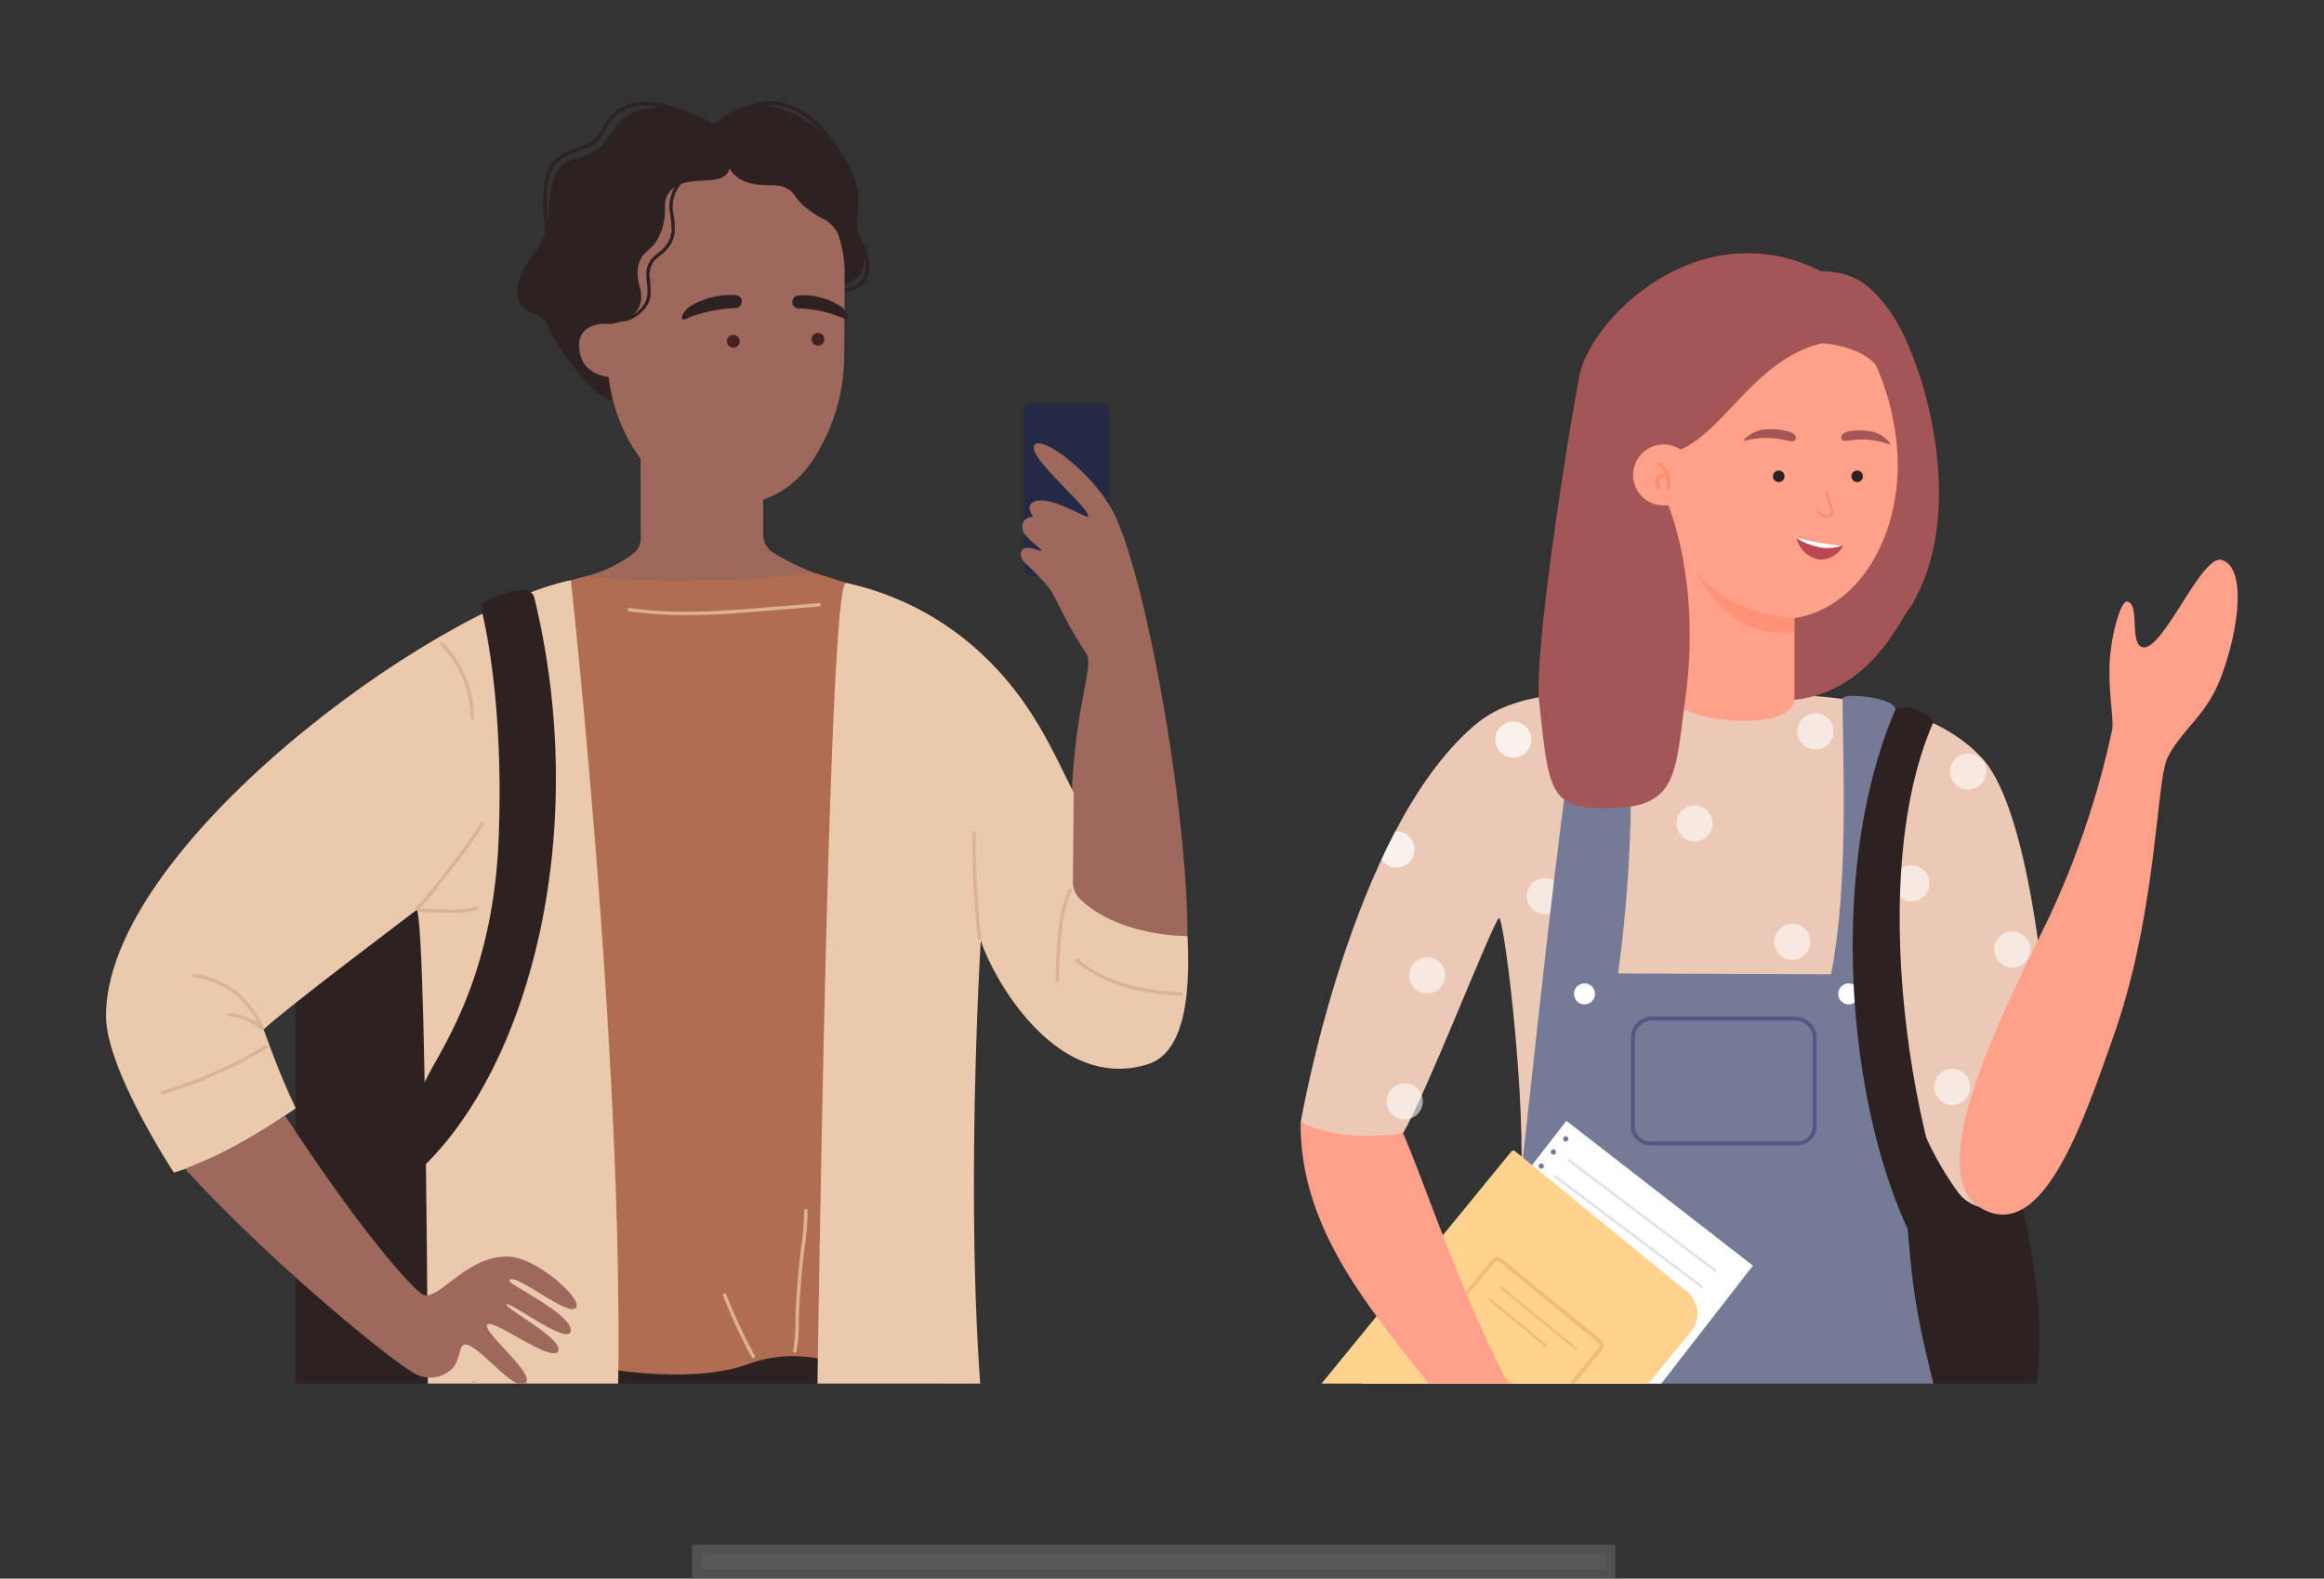 <svg xmlns="http://www.w3.org/2000/svg" xmlns:xlink="http://www.w3.org/1999/xlink" width="267" height="181.409" viewBox="0 0 267 181.409">
  <rect x="0" y="0" width="267" height="181.409" fill="#333333" stroke="none"/>
  <defs>
    <clipPath id="clip-path">
      <rect id="Rectángulo_21068" data-name="Rectángulo 21068" width="267" height="159" transform="translate(333.826 2061.438)" fill="#fff" stroke="#707070" stroke-width="1"/>
    </clipPath>
    <clipPath id="clip-path-2">
      <path id="Trazado_165036" data-name="Trazado 165036" d="M-365.325,684.419c5.568,3,11.769,1.217,11.769,1.217,2.806-4.862,9.837-23.086,10.99-24.725.525-.749,2.93,18.615,2.6,29.209l43.383,3.326c-1.3-9.036.357-29.428.357-29.428-1.334,10.99.435,20.057,6.437,28.417,2.53,3.524,10.848,2.384,10.844-4.772,0-16.081-2.608-38.951-7.952-44.975-6.192-6.975-17.987-7.066-22.014-7.552-3.094-.378-9.325-.409-13.873-.443-13.9-.1-18.92.925-22.677,4.165C-359.628,651.079-365.325,684.419-365.325,684.419Z" transform="translate(365.325 -634.686)" fill="none"/>
    </clipPath>
    <clipPath id="clip-path-3">
      <path id="Trazado_165040" data-name="Trazado 165040" d="M-349.206,709.656c1.063-2.483,3.223-7.879,3.223-7.879,1.351-3.787,3.55-10.375,6.076-17.866l10.659,5.047c-2.156,4.75-5.568,13.15-5.947,15.289-1.093,6.1,8.537,12.1,10.577,16.558.843,1.85.542,4.475-2.857,5.061-2.453.421-13.753-5.883-19.544-9.643A5.4,5.4,0,0,1-349.206,709.656Z" transform="translate(349.602 -683.911)" fill="none"/>
    </clipPath>
    <clipPath id="clip-path-4">
      <path id="Trazado_165043" data-name="Trazado 165043" d="M-364.673,713.251c-.108-2.694-.473-8.5-.473-8.5-.4-4-1.248-10.9-2.181-18.744l11.8-.017c.086,5.219.615,14.269,1.188,16.364,1.631,5.977,12.9,7.263,16.657,10.413,1.558,1.308,2.414,3.808-.409,5.8-2.031,1.433-14.944.59-21.786-.318A5.4,5.4,0,0,1-364.673,713.251Z" transform="translate(367.328 -685.991)" fill="none"/>
    </clipPath>
    <clipPath id="clip-path-5">
      <path id="Trazado_165070" data-name="Trazado 165070" d="M-357.248,633.113a2.928,2.928,0,0,0,2.72-1.347c.064-.09.069-.207-.03-.22,0,0-1.532-.2-2.517-.362-1.024-.168-2.517-.559-2.517-.559-.09-.013-.159.086-.1.262A3.312,3.312,0,0,0-357.248,633.113Z" transform="translate(359.715 -630.625)" fill="none"/>
    </clipPath>
    <clipPath id="clip-path-6">
      <path id="Trazado_165081" data-name="Trazado 165081" d="M-334.683,691.493c-2.156.215-3.5,13.485-1.648,14.992,1.88,1.532,6.222,1.975,10.022,3.236a38.267,38.267,0,0,0,10.956,1.923c4.38.039,7.6-1.231,7.6-4.531,0-4.561-12.6-7.518-15.732-13.783-.577-1.153-1.14-4.807-2.913-4.238-2.9.93-2.78,3.765-4.286,3.933A4.009,4.009,0,0,1-334.683,691.493Z" transform="translate(337.205 -689.032)" fill="none"/>
    </clipPath>
    <clipPath id="clip-path-7">
      <path id="Trazado_165135" data-name="Trazado 165135" d="M-326.761,707.164c1.317,4.923,17.079,5.056,18.68.349a7.9,7.9,0,0,0-.68-5.99c-1.136-2.453-1.115-4.854-1.523-7.126a6.825,6.825,0,0,0-6.592-5.142,7,7,0,0,0-6.265,5.594,17.154,17.154,0,0,1-2.035,6.016C-326.219,703.025-327.471,704.518-326.761,707.164Z" transform="translate(326.969 -689.255)" fill="none"/>
    </clipPath>
  </defs>
  <g id="Grupo_79041" data-name="Grupo 79041" transform="translate(-247 -2034)">
    <rect id="Rectángulo_21022" data-name="Rectángulo 21022" width="104.07" height="1.899" transform="translate(327.5 2212.51)" fill="#4d4d4d" stroke="#707070" stroke-linecap="round" stroke-width="2" opacity="0.5"/>
    <g id="Enmascarar_grupo_52" data-name="Enmascarar grupo 52" transform="translate(-86.826 -27.438)" clip-path="url(#clip-path)">
      <g id="Grupo_72042" data-name="Grupo 72042" transform="translate(346.005 2073.077)">
        <g id="Grupo_71994" data-name="Grupo 71994" transform="translate(130.593 17.456)">
          <path id="Trazado_165033" data-name="Trazado 165033" d="M-358.322,719.814h-6.652V638.052h0c20.715,49.773,19.123,61.628,15.229,74.017C-351.029,716.148-353.589,719.814-358.322,719.814Z" transform="translate(438.889 -573.384)" fill="#2e2122"/>
          <g id="Grupo_71974" data-name="Grupo 71974" transform="translate(6.653 50.186)">
            <g id="Grupo_71973" data-name="Grupo 71973" clip-path="url(#clip-path-2)">
              <path id="Trazado_165034" data-name="Trazado 165034" d="M-365.325,684.419c5.568,3,11.769,1.217,11.769,1.217,2.806-4.862,9.837-23.086,10.99-24.725.525-.749,2.93,18.615,2.6,29.209l43.383,3.326c-1.3-9.036.357-29.428.357-29.428-1.334,10.99.176,22.127,7.126,29.175,2.991,3.038,10.16,1.626,10.155-5.53,0-16.081-2.608-38.951-7.952-44.975-6.192-6.975-17.987-7.066-22.014-7.552-3.094-.378-9.325-.409-13.873-.443-13.9-.1-18.92.925-22.677,4.165C-359.628,651.079-365.325,684.419-365.325,684.419Z" transform="translate(365.325 -634.686)" fill="#ecc8b7"/>
              <path id="Trazado_165035" data-name="Trazado 165035" d="M-344.142,640.54a2.075,2.075,0,0,1-2.074,2.074,2.073,2.073,0,0,1-2.074-2.074,2.073,2.073,0,0,1,2.074-2.074A2.075,2.075,0,0,1-344.142,640.54Z" transform="translate(357.223 -622.202)" fill="#fff" opacity="0.74"/>
            </g>
          </g>
          <path id="Trazado_165037" data-name="Trazado 165037" d="M-348.108,641.785a2.075,2.075,0,0,1-2.074,2.074,2.075,2.075,0,0,1-2.074-2.074,2.073,2.073,0,0,1,2.074-2.074A2.073,2.073,0,0,1-348.108,641.785Z" transform="translate(384.908 -567.904)" fill="#fff" opacity="0.6"/>
          <g id="Grupo_71976" data-name="Grupo 71976" transform="translate(0 262.001)">
            <g id="Grupo_71975" data-name="Grupo 71975" clip-path="url(#clip-path-3)">
              <path id="Trazado_165038" data-name="Trazado 165038" d="M-349.206,709.656c1.063-2.483,3.223-7.879,3.223-7.879,1.351-3.787,3.55-10.375,6.076-17.866l10.659,5.047c-2.156,4.75-5.568,13.15-5.947,15.289-1.093,6.1,8.537,12.1,10.577,16.558.843,1.85.542,4.475-2.857,5.061-2.453.421-13.753-5.883-19.544-9.643A5.4,5.4,0,0,1-349.206,709.656Z" transform="translate(349.602 -683.911)" fill="#ffa18a"/>
              <path id="Trazado_165039" data-name="Trazado 165039" d="M-343.8,688.171a28.83,28.83,0,0,0,11.282,2.13l.078,1.562a33.892,33.892,0,0,1-10.228-1.355,16.562,16.562,0,0,1,.37,9.832c1.248,2.07,4.828,4.6,9.755,6.364.968-1.966,3.654-4.858,6.42-5.409l1.644,1.958s3.933,3.5,2.84,6.433l-2.444,4-25.534-13.3,1.773-4.462Z" transform="translate(346.905 -669.84)" fill="#2e2122"/>
            </g>
          </g>
          <g id="Grupo_71978" data-name="Grupo 71978" transform="translate(70.571 270.952)">
            <g id="Grupo_71977" data-name="Grupo 71977" clip-path="url(#clip-path-4)">
              <path id="Trazado_165041" data-name="Trazado 165041" d="M-364.673,713.251c-.108-2.694-.473-8.5-.473-8.5-.4-4-1.248-10.9-2.181-18.744l11.8-.017c.086,5.219.615,14.269,1.188,16.364,1.631,5.977,12.9,7.263,16.657,10.413,1.558,1.308,2.414,3.808-.409,5.8-2.031,1.433-14.944.59-21.786-.318A5.4,5.4,0,0,1-364.673,713.251Z" transform="translate(367.328 -685.991)" fill="#ffa18a"/>
              <path id="Trazado_165042" data-name="Trazado 165042" d="M-367.024,692.744a29.018,29.018,0,0,0,11.106-2.922l.736,1.377A33.908,33.908,0,0,1-365,694.366a16.579,16.579,0,0,1,4.553,8.722c2.018,1.334,6.338,2.083,11.545,1.558.03-2.191,1.209-5.955,3.473-7.642l2.328,1.063s5.052,1.476,5.327,4.6l-.486,4.66-28.774-1.054-.314-4.789Z" transform="translate(368.939 -673.337)" fill="#2e2122"/>
            </g>
          </g>
          <path id="Trazado_165044" data-name="Trazado 165044" d="M-331.414,635.652c-1.936,11.244-4.183,32.509-6.545,53.938-1.6,14.493-.7,26.124-2.535,37.127-5.22,31.27-7.427,56.692-10.912,68.651-10.758,36.89-10.271,44.274-12.44,61.193a17.576,17.576,0,0,0,10.379,3.606s11.652-23.4,22.3-62.992c.985-3.653,18.258-46.619,19.669-46.49,2.737.249,9.768,45.831,9.759,49.674-.069,32.888.258,45.686,3.193,61.8,0,0,7.272,1.519,11.21-.129,0,0,3.748-23.99,3.817-64.275.065-37.991,1.45-44.937-3.735-69.262-4.6-21.584-5.715-19.708-6.73-39.085-1.364-26.063.1-42.8-1.02-53.061-.146-1.33-6.05-1.923-6.05-1.175,0,6.8.753,21.068-1.325,31.662l-24.467-.095c1.506-10.968,1.958-23.37.869-31.232Z" transform="translate(369.974 -583.97)" fill="#757b97"/>
          <path id="Trazado_165045" data-name="Trazado 165045" d="M-367.645,705.813c-7.367-4.036,2.577-22.931,7.823-33.856a100.623,100.623,0,0,0,7.079-21.175c.228-1.123-.417-4.17-.288-7.535.125-3.326,1.278-7.285,1.984-7.221,1.515.134.3,4.647,1.7,5.207,2.289.917,6.838-10.706,9.2-9.992,2.8.844,2.074,7.681-.056,13.387-1.7,4.557-4.518,6.037-6.175,9.342-1.3,2.6-1.209,17.655-6.076,31.614C-356.13,696.109-360.718,709.6-367.645,705.813Z" transform="translate(452.627 -595.984)" fill="#ffa18a"/>
          <g id="Grupo_71979" data-name="Grupo 71979" transform="translate(44.593 87.724)">
            <path id="Trazado_165046" data-name="Trazado 165046" d="M-356.79,658.221h16.876a2.238,2.238,0,0,0,2.233-2.238V645.863a2.454,2.454,0,0,0-2.448-2.453h-16.446a2.458,2.458,0,0,0-2.453,2.453v10.121A2.239,2.239,0,0,0-356.79,658.221Zm16.661-14.359a2.005,2.005,0,0,1,2,2v10.121a1.787,1.787,0,0,1-1.786,1.786H-356.79a1.787,1.787,0,0,1-1.786-1.786V645.863a2,2,0,0,1,2-2Z" transform="translate(359.028 -643.41)" fill="#525882"/>
          </g>
          <path id="Trazado_165047" data-name="Trazado 165047" d="M-350.7,643.729a1.21,1.21,0,0,1-1.209,1.209,1.207,1.207,0,0,1-1.2-1.209,1.206,1.206,0,0,1,1.2-1.205A1.21,1.21,0,0,1-350.7,643.729Z" transform="translate(391.171 -558.612)" fill="#fff"/>
          <g id="Grupo_71982" data-name="Grupo 71982" transform="translate(13.368 99.711)">
            <rect id="Rectángulo_21054" data-name="Rectángulo 21054" width="27.127" height="38.852" transform="translate(23.819 0) rotate(37.813)" fill="#fff"/>
            <path id="Trazado_165048" data-name="Trazado 165048" d="M-351.8,646.908a.3.3,0,0,1-.3.3.3.3,0,0,1-.3-.3.3.3,0,0,1,.3-.3A.3.3,0,0,1-351.8,646.908Z" transform="translate(375.844 -644.837)" fill="#757b97"/>
            <ellipse id="Elipse_4343" data-name="Elipse 4343" cx="0.3" cy="0.3" rx="0.3" ry="0.3" transform="translate(22.024 3.275)" fill="#757b97"/>
            <path id="Trazado_165049" data-name="Trazado 165049" d="M-351.141,647.634a.3.3,0,0,1-.3.3.3.3,0,0,1-.3-.3.3.3,0,0,1,.3-.3A.3.3,0,0,1-351.141,647.634Z" transform="translate(372.366 -642.439)" fill="#757b97"/>
            <g id="Grupo_71980" data-name="Grupo 71980" transform="translate(23.909 4.322)" opacity="0.22">
              <rect id="Rectángulo_21055" data-name="Rectángulo 21055" width="21.327" height="0.295" transform="matrix(-0.798, -0.602, 0.602, -0.798, 17.027, 13.079)" fill="#757b97"/>
            </g>
            <g id="Grupo_71981" data-name="Grupo 71981" transform="translate(22.388 6.214)" opacity="0.22">
              <rect id="Rectángulo_21056" data-name="Rectángulo 21056" width="21.327" height="0.295" transform="matrix(-0.798, -0.602, 0.602, -0.798, 17.027, 13.078)" fill="#757b97"/>
            </g>
          </g>
          <path id="Trazado_165050" data-name="Trazado 165050" d="M-357.75,643.729a1.21,1.21,0,0,1-1.209,1.209,1.209,1.209,0,0,1-1.2-1.209,1.209,1.209,0,0,1,1.2-1.205A1.21,1.21,0,0,1-357.75,643.729Z" transform="translate(428.579 -558.612)" fill="#fff"/>
          <ellipse id="Elipse_4344" data-name="Elipse 4344" cx="2.074" cy="2.074" rx="2.074" ry="2.074" transform="translate(16.547 95.394)" fill="#fff" opacity="0.6"/>
          <path id="Trazado_165051" data-name="Trazado 165051" d="M-344.964,643.9a2.075,2.075,0,0,1-2.074,2.074,2.075,2.075,0,0,1-2.074-2.074,2.072,2.072,0,0,1,2.074-2.074A2.073,2.073,0,0,1-344.964,643.9Z" transform="translate(368.235 -560.911)" fill="#fff" opacity="0.6"/>
          <path id="Trazado_165052" data-name="Trazado 165052" d="M-347.264,637.607a2.075,2.075,0,0,1-2.074,2.074,2.072,2.072,0,0,1-2.074-2.074,2.073,2.073,0,0,1,2.074-2.074A2.075,2.075,0,0,1-347.264,637.607Z" transform="translate(380.432 -581.704)" fill="#fff" opacity="0.74"/>
          <path id="Trazado_165053" data-name="Trazado 165053" d="M-355.329,637.39a2.075,2.075,0,0,1-2.074,2.074,2.075,2.075,0,0,1-2.074-2.074,2.076,2.076,0,0,1,2.074-2.078A2.076,2.076,0,0,1-355.329,637.39Z" transform="translate(423.201 -582.434)" fill="#fff" opacity="0.6"/>
          <ellipse id="Elipse_4345" data-name="Elipse 4345" cx="2.074" cy="2.074" rx="2.074" ry="2.074" transform="translate(49.846 63.454)" fill="#fff" opacity="0.6"/>
          <path id="Trazado_165054" data-name="Trazado 165054" d="M-354.708,643.007a2.076,2.076,0,0,1-2.078,2.074,2.075,2.075,0,0,1-2.074-2.074,2.075,2.075,0,0,1,2.074-2.074A2.076,2.076,0,0,1-354.708,643.007Z" transform="translate(419.925 -563.868)" fill="#fff" opacity="0.6"/>
          <path id="Trazado_165055" data-name="Trazado 165055" d="M-359.407,638.457a2.072,2.072,0,0,1-2.074,2.074,2.073,2.073,0,0,1-2.074-2.074,2.075,2.075,0,0,1,2.074-2.074A2.075,2.075,0,0,1-359.407,638.457Z" transform="translate(444.827 -578.897)" fill="#fff" opacity="0.6"/>
          <ellipse id="Elipse_4346" data-name="Elipse 4346" cx="2.074" cy="2.074" rx="2.074" ry="2.074" transform="translate(74.744 70.341)" fill="#fff" opacity="0.6"/>
          <ellipse id="Elipse_4347" data-name="Elipse 4347" cx="2.074" cy="2.074" rx="2.074" ry="2.074" transform="translate(86.337 77.95)" fill="#fff" opacity="0.6"/>
          <ellipse id="Elipse_4348" data-name="Elipse 4348" cx="2.074" cy="2.074" rx="2.074" ry="2.074" transform="translate(79.436 93.736)" fill="#fff" opacity="0.6"/>
          <path id="Trazado_165056" data-name="Trazado 165056" d="M-348.136,703.2s.1.8.125,1.058c.043.422.142,2.423.142,2.423-14.105-7.169-21.214-47.234-10.891-71.254.1-.241,1.338-.573,2.96.245,1.36.68,1.364,1.287,1.364,1.287C-362.573,655.65-356.441,690.152-348.136,703.2Z" transform="translate(433.741 -582.966)" fill="#2e2122"/>
          <g id="Grupo_71987" data-name="Grupo 71987" transform="translate(33.989)">
            <g id="Grupo_71984" data-name="Grupo 71984">
              <path id="Trazado_165057" data-name="Trazado 165057" d="M-345.846,654.168c3.937-4.768-.676-27.221-3.567-28.2-4.4-1.489-12.457,38.865-12.457,38.865C-351.053,665.5-347.1,655.687-345.846,654.168Z" transform="translate(388.508 -613.438)" fill="#a35655"/>
              <path id="Trazado_165058" data-name="Trazado 165058" d="M-356.876,669.776l.886-12.384c-1.123-.861-5-7.724-5.185-12.582-.383-10.353,5.379-19.691,13.658-20.732,9.523-1.2,15.323,6.1,16.92,16.338s-3.326,20.2-11.571,21.49v9.536C-342.9,675.374-357.754,673.8-356.876,669.776Z" transform="translate(371.563 -619.966)" fill="#ffa18a"/>
              <path id="Trazado_165059" data-name="Trazado 165059" d="M-360.9,628.844c-.271-.434.03-.826.882-.994a7.272,7.272,0,0,1,2.5.03c1.442.263,2.483,1.648,2.083,1.5a8.6,8.6,0,0,0-3.167-.576C-359.581,628.758-360.713,629.137-360.9,628.844Z" transform="translate(395.762 -607.391)" fill="#a35655"/>
              <g id="Grupo_71983" data-name="Grupo 71983" transform="translate(32.104 27.36)">
                <path id="Trazado_165060" data-name="Trazado 165060" d="M-358.39,629.455c.112.422.25.839.392,1.252a5.356,5.356,0,0,1,.25.891.635.635,0,0,1-.108.555.923.923,0,0,1-.693.237,1.184,1.184,0,0,1-.9-.572.107.107,0,0,1,.181-.116.923.923,0,0,0,.908.465c.224-.039.417-.146.413-.387a2.965,2.965,0,0,0-.219-.895c-.151-.452-.305-.9-.426-1.364-.034-.133.168-.2.2-.064Z" transform="translate(359.467 -629.382)" fill="#ff7a5a" opacity="0.7"/>
              </g>
              <path id="Trazado_165061" data-name="Trazado 165061" d="M-347.04,638.573v-1.648c-8.236-.611-11.394-5.413-11.394-5.413C-356.11,635.54-353.485,638.947-347.04,638.573Z" transform="translate(376.435 -594.986)" fill="#ff7a5a" opacity="0.4"/>
              <path id="Trazado_165062" data-name="Trazado 165062" d="M-330.114,624.971a1.384,1.384,0,0,0,.465.142c3.266.065,5.2,1.2,7.5,4.26,4.079,5.426,9.449,23.46,2.517,34.381,0,0,.482-23.947-3.937-27.905-1.786-2.117-5.934-2.53-6.239-2.457-7.612,1.859-11.231,10.233-16.313,12.246,0,0-1.011,1.5-1.282,6.339,0,0,3.787,8.7,1.992,22.07-1.153,8.6-.9,12.453-8.012,12.711-7.625.28-7.647-1.355-8.808-12.311-.59-5.581,3.219-30.07,4.639-37.338C-356.294,630.448-343.785,618.279-330.114,624.971Z" transform="translate(362.293 -623.023)" fill="#a35655"/>
              <path id="Trazado_165063" data-name="Trazado 165063" d="M-355.734,632.028a3.5,3.5,0,0,0,3.873,3.089,3.5,3.5,0,0,0,3.09-3.873,3.5,3.5,0,0,0-3.873-3.089A3.5,3.5,0,0,0-355.734,632.028Z" transform="translate(366.622 -606.147)" fill="#ffa18a"/>
              <path id="Trazado_165064" data-name="Trazado 165064" d="M-357.374,631.555a2.307,2.307,0,0,0,2.169,2.44,2.3,2.3,0,0,0,2.435-2.164,2.3,2.3,0,0,0-2.165-2.44A2.309,2.309,0,0,0-357.374,631.555Z" transform="translate(377.617 -602.008)" fill="#ffa18a" opacity="0.2" style="mix-blend-mode: multiply;isolation: isolate"/>
              <path id="Trazado_165065" data-name="Trazado 165065" d="M-361.109,631.685a2.312,2.312,0,0,0,2.169,2.44,1.339,1.339,0,0,0,.348-.009s.585-1.7.732-2.272c.116-.456.4-1.893.4-1.893a2.182,2.182,0,0,0-1.214-.435A2.312,2.312,0,0,0-361.109,631.685Z" transform="translate(398.379 -601.591)" fill="#ffa18a" opacity="0.2" style="mix-blend-mode: multiply;isolation: isolate"/>
              <path id="Trazado_165066" data-name="Trazado 165066" d="M-352.619,629.025c.327-.408.052-.826-.822-1.071a8.091,8.091,0,0,0-2.616-.2c-1.541.125-2.763,1.407-2.328,1.3a9.469,9.469,0,0,1,3.369-.28C-353.988,628.819-352.839,629.3-352.619,629.025Z" transform="translate(382.053 -607.495)" fill="#a35655"/>
            </g>
            <path id="Trazado_165067" data-name="Trazado 165067" d="M-354.88,630.247a1.141,1.141,0,0,1,.869-.357,2.441,2.441,0,0,0-.783-.9.21.21,0,0,1-.077-.28.2.2,0,0,1,.275-.077,2.867,2.867,0,0,1,1.029,1.243,3.4,3.4,0,0,1,.138,1.76c-.039.258-.435.155-.4-.1a3.29,3.29,0,0,0-.043-1.231h-.009l-.082,0c-.052,0-.1,0-.159.009l-.039,0-.069.013c-.043.013-.086.03-.133.043l0,0-.013,0-.047.026-.082.056-.013.008-.039.039-.03.034-.013.017-.043.073-.026.043v.009l-.03.09-.013.069v.035l0,.051,0,.09.009.043v.017l.026.095.034.095c-.017-.056,0,0,.009.008l.021.043.056.086.026.039c-.03-.047,0,0,.013.008a.214.214,0,0,1,0,.293.208.208,0,0,1-.288,0,1.244,1.244,0,0,1-.284-.516A1.09,1.09,0,0,1-354.88,630.247Zm.727.06c.009,0,.017,0,0,0Z" transform="translate(368.526 -604.608)" fill="#ff7a5a" opacity="0.5"/>
            <g id="Grupo_71986" data-name="Grupo 71986" transform="translate(29.674 32.709)">
              <g id="Grupo_71985" data-name="Grupo 71985" clip-path="url(#clip-path-5)">
                <path id="Trazado_165068" data-name="Trazado 165068" d="M-357.248,633.113a2.928,2.928,0,0,0,2.72-1.347c.064-.09.069-.207-.03-.22,0,0-1.532-.2-2.517-.362-1.024-.168-2.517-.559-2.517-.559-.09-.013-.159.086-.1.262A3.312,3.312,0,0,0-357.248,633.113Z" transform="translate(359.715 -630.625)" fill="#bb4753"/>
                <path id="Trazado_165069" data-name="Trazado 165069" d="M-359.675,630.589c-.439.189,1.123.977,2.612,1.261,1.252.237,2.741-.185,2.685-.362Z" transform="translate(359.763 -630.743)" fill="#fff"/>
              </g>
            </g>
            <path id="Trazado_165071" data-name="Trazado 165071" d="M-356.848,629.568a.664.664,0,0,1-.736.581.657.657,0,0,1-.581-.731.663.663,0,0,1,.732-.586A.67.67,0,0,1-356.848,629.568Z" transform="translate(385.103 -603.851)" fill="#2e2122"/>
            <path id="Trazado_165072" data-name="Trazado 165072" d="M-358.943,629.568a.657.657,0,0,1-.731.581.663.663,0,0,1-.585-.731.67.67,0,0,1,.736-.586A.663.663,0,0,1-358.943,629.568Z" transform="translate(396.204 -603.851)" fill="#2e2122"/>
          </g>
          <g id="Grupo_71991" data-name="Grupo 71991" transform="translate(8.014 103.002)">
            <path id="Rectángulo_21057" data-name="Rectángulo 21057" d="M.279,0h25.58a3.213,3.213,0,0,1,3.213,3.213V33.2a3.213,3.213,0,0,1-3.213,3.213H.278A.278.278,0,0,1,0,36.133V.279A.279.279,0,0,1,.279,0Z" transform="matrix(0.774, 0.633, -0.633, 0.774, 23.038, 0)" fill="#ffd28e"/>
            <g id="Grupo_71988" data-name="Grupo 71988" transform="translate(14.682 12.398)">
              <path id="Trazado_165073" data-name="Trazado 165073" d="M-341.143,667.79l.09,0a.885.885,0,0,0,.6-.323l5.667-6.932a.894.894,0,0,0,.2-.65.9.9,0,0,0-.323-.6l-11.313-9.243a.888.888,0,0,0-1.248.13l-5.663,6.932a.887.887,0,0,0,.125,1.248l11.308,9.239A.877.877,0,0,0-341.143,667.79Zm-5.641-17.5a.442.442,0,0,1,.275.1l11.313,9.243a.413.413,0,0,1,.155.292.426.426,0,0,1-.095.318l-5.667,6.936a.433.433,0,0,1-.293.16.442.442,0,0,1-.323-.095L-352.727,658a.441.441,0,0,1-.064-.615l5.667-6.932A.438.438,0,0,1-346.784,650.29Z" transform="translate(353.336 -649.842)" fill="#f1bb78"/>
            </g>
            <g id="Grupo_71989" data-name="Grupo 71989" transform="translate(21.465 15.645)">
              <rect id="Rectángulo_21058" data-name="Rectángulo 21058" width="11.421" height="0.295" transform="matrix(-0.773, -0.634, 0.634, -0.773, 8.832, 7.469)" fill="#f1bb78"/>
            </g>
            <g id="Grupo_71990" data-name="Grupo 71990" transform="translate(20.252 17.131)">
              <rect id="Rectángulo_21059" data-name="Rectángulo 21059" width="8.539" height="0.295" transform="translate(6.603 5.642) rotate(-140.653)" fill="#f1bb78"/>
            </g>
          </g>
          <path id="Trazado_165074" data-name="Trazado 165074" d="M-353.433,646.244c-.073,14.234,10.74,24.226,18.748,35.237,3.757,5.168,7.195,8.877,9.806,8.705,2.733-.177,7.509-5.486,6.528-7.982-1.153-2.93-10.116-3.8-10.947-5.387-5.861-11.214-9.871-23.663-12.367-29.356a29.65,29.65,0,0,1-5.659.25A18.714,18.714,0,0,1-353.433,646.244Z" transform="translate(360.086 -546.325)" fill="#ffa18a"/>
          <g id="Grupo_71992" data-name="Grupo 71992" transform="translate(44.877 135.953)">
            <path id="Trazado_165075" data-name="Trazado 165075" d="M-361.85,655.039a94.032,94.032,0,0,1,13.163.413,115.269,115.269,0,0,0,13.245.3,54.343,54.343,0,0,0,7.195-.486c.2-.034.116-.344-.086-.31a50.088,50.088,0,0,1-6.476.452c-2.216.09-4.436.155-6.657.116-4.333-.073-8.645-.559-12.969-.792a63.589,63.589,0,0,0-7.414-.013c-.206.013-.206.331,0,.319Z" transform="translate(362.005 -654.618)" fill="#525882"/>
          </g>
          <g id="Grupo_71993" data-name="Grupo 71993" transform="translate(58.449 154.111)">
            <path id="Trazado_165076" data-name="Trazado 165076" d="M-358.357,671.149a107.847,107.847,0,0,0,5.572-12.121c.073-.19-.232-.272-.306-.082a107.97,107.97,0,0,1-5.542,12.044c-.1.18.177.34.275.159Z" transform="translate(358.654 -658.838)" fill="#525882"/>
          </g>
        </g>
        <g id="Grupo_72039" data-name="Grupo 72039" transform="translate(0 0)">
          <path id="Rectángulo_21060" data-name="Rectángulo 21060" d="M6.072,0H37.164a0,0,0,0,1,0,0V74.2a0,0,0,0,1,0,0H8.637A8.637,8.637,0,0,1,0,65.566V6.072A6.072,6.072,0,0,1,6.072,0Z" transform="translate(21.762 87.008)" fill="#2e2122"/>
          <g id="Grupo_72038" data-name="Grupo 72038">
            <path id="Trazado_165077" data-name="Trazado 165077" d="M-326.227,685.96l10.577.352-.861,19.255-9.159-.369Z" transform="translate(371.037 -397.687)" fill="#9e695c"/>
            <g id="Grupo_72000" data-name="Grupo 72000" transform="translate(73.173 289.398)">
              <path id="Trazado_165078" data-name="Trazado 165078" d="M-322.679,686.221l-10.577.353.861,19.255,9.159-.369Z" transform="translate(335.142 -686.221)" fill="#9e695c"/>
              <g id="Grupo_71999" data-name="Grupo 71999" transform="translate(0 12.097)">
                <g id="Grupo_71996" data-name="Grupo 71996">
                  <g id="Grupo_71995" data-name="Grupo 71995" clip-path="url(#clip-path-6)">
                    <path id="Trazado_165079" data-name="Trazado 165079" d="M-334.683,691.493c-2.156.215-3.5,13.485-1.648,14.992,1.88,1.532,6.222,1.975,10.022,3.236a38.267,38.267,0,0,0,10.956,1.923c4.38.039,7.6-1.231,7.6-4.531,0-4.561-12.6-7.518-15.732-13.783-.577-1.153-1.14-4.807-2.913-4.238-2.9.93-2.78,3.765-4.286,3.933A4.009,4.009,0,0,1-334.683,691.493Z" transform="translate(337.205 -689.032)" fill="#ebc9ad"/>
                    <path id="Trazado_165080" data-name="Trazado 165080" d="M-333.559,689.455c-2.156.219-4.759,12.41-2.909,13.916,1.885,1.527,7.281,2.414,11.08,3.671a36.966,36.966,0,0,0,10.973,1.7c4.381.039,7.836-1.988,6.743-4.884L-325.048,688.9C-327.952,689.829-333.559,689.455-333.559,689.455Z" transform="translate(336.465 -689.456)" fill="#b06d52"/>
                  </g>
                </g>
                <g id="Grupo_71997" data-name="Grupo 71997" transform="translate(5.244 8.53)">
                  <path id="Trazado_165082" data-name="Trazado 165082" d="M-327.762,692.106q-2.014,1.62-4.062,3.188a.643.643,0,0,1-.882-.232.658.658,0,0,1,.232-.878c1.256-.968,2.539-1.975,3.8-2.986a.662.662,0,0,1,.912,0,.648.648,0,0,1,0,.908Z" transform="translate(332.79 -691.015)" fill="#ebc9ad"/>
                </g>
                <g id="Grupo_71998" data-name="Grupo 71998" transform="translate(6.978 10.165)">
                  <path id="Trazado_165083" data-name="Trazado 165083" d="M-328.168,692.49q-2.007,1.62-4.062,3.189a.643.643,0,0,1-.878-.232.667.667,0,0,1,.228-.882c1.261-.964,2.543-1.971,3.8-2.986a.656.656,0,0,1,.908,0,.653.653,0,0,1,0,.912Z" transform="translate(333.192 -691.395)" fill="#ebc9ad"/>
                </g>
              </g>
            </g>
            <g id="Grupo_72033" data-name="Grupo 72033">
              <g id="Grupo_72001" data-name="Grupo 72001" transform="translate(84.418 11.396)">
                <path id="Trazado_165084" data-name="Trazado 165084" d="M-331.841,621.8a7.1,7.1,0,0,0,.129,3.567c.206.521.534.985.749,1.5a6.4,6.4,0,0,1,.413,1.648,3.117,3.117,0,0,1-.6,2.707,3,3,0,0,1-2.388.856c-.249-.021-.254-.417,0-.4a2.547,2.547,0,0,0,2.3-.977,3.772,3.772,0,0,0,.146-2.952c-.245-1.012-.942-1.829-1.179-2.844a8.788,8.788,0,0,1,.03-3.111c.034-.25.43-.254.4,0Z" transform="translate(333.725 -621.615)" fill="#2e2122"/>
              </g>
              <path id="Trazado_165085" data-name="Trazado 165085" d="M-322.592,653.061c-2.711-.684-6.868-6.713-7.621-8.864-.465-1.325-2.453-1.015-3.154-2.621-.589-1.36-.03-3.447,1.855-5.693,2.9-3.451.013-9.609,4.639-10.689,4.441-1.037,3.623-4.2,6.794-5.365,2.388-.878,5.224-.753,8.83,1.3.594.34,1.691-1.489,4.015-1.936,3.589-.689,7.431,1.631,9.768,4.071a12.444,12.444,0,0,1,2.78,4.716c.835,2.5-.482,4.759.417,6.837,1.114,2.569.215,4.243-1.734,4.9-4.949,1.652-11.588-5.344-17.229-2.406C-318.758,640.191-322.592,653.061-322.592,653.061Z" transform="translate(380.86 -618.615)" fill="#2e2122"/>
              <path id="Trazado_165086" data-name="Trazado 165086" d="M-285.387,652.277H-335.53s.039,54,0,72c-.043,18.318.783,71.048,2.01,73.44a48.97,48.97,0,0,0,17.358.473s2.853-67.485,3.606-73.914c1.166-9.94,5.366-39.665,5.366-39.665l.456,39.665,1.528,73.914c7.647,1.906,17.66.551,17.66.551,1.381-6.893,1.825-57.136,4.006-74.464,3.236-25.732,3.016-72,3.016-72Z" transform="translate(375.949 -508.942)" fill="#2e2122"/>
              <path id="Trazado_165087" data-name="Trazado 165087" d="M-301.492,633.182l-3.688-1.166-13.159-.6-13.163,1.024-1.614.43L-330,723.326s10.831,2.113,17.444-.439a15.1,15.1,0,0,1,9.221-.233Z" transform="translate(386.52 -577.84)" fill="#b06d52"/>
              <path id="Trazado_165088" data-name="Trazado 165088" d="M-311.771,628.935v8.473a2.415,2.415,0,0,0,1.024,1.975,27.939,27.939,0,0,0,4.811,2.384,90.2,90.2,0,0,1-13.159.856,118.493,118.493,0,0,1-13.163-.43,14.87,14.87,0,0,0,5.641-2.694,2.128,2.128,0,0,0,.77-1.661l-.013-9.372Z" transform="translate(387.277 -587.59)" fill="#9e695c"/>
              <path id="Trazado_165089" data-name="Trazado 165089" d="M-330.9,631.322c1.472,3.774,6.545,6.4,14.088,4.677v-6.872l-14.088-.637Z" transform="translate(392.319 -587.511)" fill="#9e695c" opacity="0.2" style="mix-blend-mode: multiply;isolation: isolate"/>
              <path id="Trazado_165090" data-name="Trazado 165090" d="M-330.083,640.01c.1,0,.194.009.288.017l-.013-5.5a13.9,13.9,0,0,1,13.585-14.191h0a13.9,13.9,0,0,1,13.658,14.122l-.056,9.505a21.918,21.918,0,0,1-2.758,10.306c-2.1,3.942-5.448,6.6-10.616,6.6h0c-7.918,0-12.892-7.689-13.688-14.734-2-.3-3.111-1.359-3.352-3.038C-333.362,640.788-331.719,640.014-330.083,640.01Z" transform="translate(387.43 -614.444)" fill="#9e695c"/>
              <g id="Grupo_72002" data-name="Grupo 72002" transform="translate(55.897 27.249)" opacity="0.5" style="mix-blend-mode: multiply;isolation: isolate">
                <path id="Trazado_165091" data-name="Trazado 165091" d="M-326.448,625.782l0,.008,0-.006Z" transform="translate(326.887 -623.703)" fill="#9e695c"/>
                <path id="Trazado_165092" data-name="Trazado 165092" d="M-326.661,626.994a.81.81,0,0,1,.525-.628.881.881,0,0,1,.3-.056,1.812,1.812,0,0,0-.542-.641.2.2,0,0,1-.069-.271.2.2,0,0,1,.267-.069,2.2,2.2,0,0,1,.787,1,2.684,2.684,0,0,1,.082,1.381.2.2,0,0,1-.241.138.2.2,0,0,1-.138-.241,2.473,2.473,0,0,0-.009-.908h-.125l-.056,0h-.008l-.095.026-.039.013h-.009l-.073.043-.021.017-.009,0-.056.056h0l-.013.026-.039.065v0l-.009.022-.021.078,0,.039c0-.022,0-.043,0-.008a.524.524,0,0,0,0,.082l.009.06h0l.009.047.022.082.008.017h0v0l.009.017,0-.013.009.017.043.073.017.03.013.013a.2.2,0,0,1,0,.28.2.2,0,0,1-.28,0A.98.98,0,0,1-326.661,626.994Z" transform="translate(326.674 -625.299)" fill="#9e695c"/>
              </g>
              <path id="Trazado_165093" data-name="Trazado 165093" d="M-332.535,625.887a.732.732,0,0,0,.736.731.732.732,0,0,0,.731-.736.734.734,0,0,0-.736-.731A.732.732,0,0,0-332.535,625.887Z" transform="translate(413.6 -598.54)" fill="#432220"/>
              <path id="Trazado_165094" data-name="Trazado 165094" d="M-330.274,625.943a.734.734,0,0,0,.736.731.729.729,0,0,0,.731-.735.729.729,0,0,0-.736-.732A.735.735,0,0,0-330.274,625.943Z" transform="translate(401.61 -598.355)" fill="#432220"/>
              <g id="Grupo_72003" data-name="Grupo 72003" transform="translate(75.807 30.107)">
                <path id="Trazado_165095" data-name="Trazado 165095" d="M-329.968,626.091c.267.62.59,1.214.908,1.812a4.239,4.239,0,0,1,.529,1.256.953.953,0,0,1-.4.994,1.8,1.8,0,0,1-1.325.052,2.656,2.656,0,0,1-1.42-.856.267.267,0,0,1,.095-.362.271.271,0,0,1,.361.095,1.948,1.948,0,0,0,.951.568,1.564,1.564,0,0,0,1.033.069.354.354,0,0,0,.176-.206.6.6,0,0,0,0-.314,4.454,4.454,0,0,0-.478-1.076c-.314-.581-.624-1.158-.886-1.764a.278.278,0,0,1,.095-.361.269.269,0,0,1,.362.094Z" transform="translate(331.715 -625.963)" fill="#9e695c" opacity="0.5" style="mix-blend-mode: multiply;isolation: isolate"/>
              </g>
              <path id="Trazado_165096" data-name="Trazado 165096" d="M-329.666,626.8a15.9,15.9,0,0,1,5.551-1.145.749.749,0,0,0-.056-1.493,9.018,9.018,0,0,0-5.319,1.347C-330.445,626.27-330.7,627.376-329.666,626.8Z" transform="translate(396.497 -601.888)" fill="#2e2122"/>
              <g id="Grupo_72004" data-name="Grupo 72004" transform="translate(78.933 127.327)">
                <path id="Trazado_165097" data-name="Trazado 165097" d="M-332.081,664.8a20.168,20.168,0,0,0,.267-3.98q.084-2.046.258-4.088c.116-1.338.262-2.668.43-4a29.5,29.5,0,0,0,.314-3.989.2.2,0,0,1,.4,0,29.713,29.713,0,0,1-.323,4.054c-.168,1.351-.318,2.7-.43,4.062s-.2,2.724-.254,4.088a20.236,20.236,0,0,1-.275,3.955c-.06.249-.443.142-.383-.1Z" transform="translate(332.087 -648.557)" fill="#ddb292"/>
              </g>
              <g id="Grupo_72005" data-name="Grupo 72005" transform="translate(70.866 136.985)">
                <path id="Trazado_165098" data-name="Trazado 165098" d="M-327.362,658.141a59.42,59.42,0,0,1-3.3-7.1c-.09-.241.293-.34.383-.108a58.128,58.128,0,0,0,3.262,7.006c.125.224-.215.422-.34.2Z" transform="translate(330.68 -650.801)" fill="#ddb292"/>
              </g>
              <g id="Grupo_72006" data-name="Grupo 72006" transform="translate(68.663 151.919)">
                <path id="Trazado_165099" data-name="Trazado 165099" d="M-328.73,654.462a161.47,161.47,0,0,1-.052,18.142q-.148,2.544-.379,5.082c-.026.249-.417.254-.4,0a163.552,163.552,0,0,0,.624-18.133q-.058-2.55-.194-5.091c-.013-.254.383-.254.4,0Z" transform="translate(329.557 -654.272)" fill="#2e2122" style="mix-blend-mode: screen;isolation: isolate"/>
              </g>
              <g id="Grupo_72007" data-name="Grupo 72007" transform="translate(59.919 149.357)">
                <path id="Trazado_165100" data-name="Trazado 165100" d="M-311.14,654.061a90.618,90.618,0,0,1-16.39,1.416,39.964,39.964,0,0,1-4.536-.413c-.249-.039-.146-.418.1-.383a57.915,57.915,0,0,0,16.089-.34c1.545-.206,3.085-.435,4.626-.663.25-.034.357.344.107.383Z" transform="translate(332.209 -653.676)" fill="#2e2122" style="mix-blend-mode: screen;isolation: isolate"/>
              </g>
              <g id="Grupo_72008" data-name="Grupo 72008" transform="translate(59.921 57.661)">
                <path id="Trazado_165101" data-name="Trazado 165101" d="M-310.43,632.764c-2.866.237-5.727.482-8.593.7a78.869,78.869,0,0,1-8.554.263,41.227,41.227,0,0,1-4.716-.422c-.254-.039-.146-.417.1-.379,5.607.835,11.291.3,16.911-.155l4.849-.4c.254-.022.254.374,0,.4Z" transform="translate(332.439 -632.367)" fill="#ddb292"/>
              </g>
              <rect id="Rectángulo_21061" data-name="Rectángulo 21061" width="30.377" height="2.201" transform="translate(54.148 76.074)" fill="#b06d52" opacity="0.5" style="mix-blend-mode: screen;isolation: isolate"/>
              <rect id="Rectángulo_21062" data-name="Rectángulo 21062" width="30.377" height="2.201" transform="translate(54.243 82.74)" fill="#b06d52" opacity="0.5" style="mix-blend-mode: screen;isolation: isolate"/>
              <rect id="Rectángulo_21063" data-name="Rectángulo 21063" width="30.377" height="2.201" transform="translate(54.243 89.732)" fill="#b06d52" opacity="0.5" style="mix-blend-mode: screen;isolation: isolate"/>
              <rect id="Rectángulo_21064" data-name="Rectángulo 21064" width="30.377" height="2.201" transform="translate(54.196 96.969)" fill="#b06d52" opacity="0.5" style="mix-blend-mode: screen;isolation: isolate"/>
              <rect id="Rectángulo_21065" data-name="Rectángulo 21065" width="30.377" height="2.201" transform="translate(54.29 103.636)" fill="#b06d52" opacity="0.5" style="mix-blend-mode: screen;isolation: isolate"/>
              <rect id="Rectángulo_21066" data-name="Rectángulo 21066" width="30.377" height="2.201" transform="translate(54.29 110.628)" fill="#b06d52" opacity="0.5" style="mix-blend-mode: screen;isolation: isolate"/>
              <path id="Trazado_165102" data-name="Trazado 165102" d="M-273.635,631.756s10.155,92.189,2.818,119.53c0,0-14.467,0-19.161-5.848,0,0-.082-72.954-1.342-75.807,0,0-15.47,11.657-17.608,13.753,0,0,1.76,5.073,3.688,9.058,0,0-7.53,5.448-14,7.4,0,0-7.771-11.8-7.8-17.966C-327.121,662.544-289.685,635.125-273.635,631.756Z" transform="translate(327.04 -576.724)" fill="#ebc9ad"/>
              <path id="Trazado_165103" data-name="Trazado 165103" d="M-321.766,650.367c-1.076.521-4.157,1.811-4.157,1.811,8.71,9.617,22.522,21.222,26.292,23.477a3.635,3.635,0,0,0,4.393-.529c.921-.977.77-2.595,1.4-2.754,1.355-.336,5.7,5.473,6.98,4.51,1.377-1.037-4.91-5.921-4.355-6.785s7.69,4.651,8.167,2.934c.4-1.42-6.209-4.862-5.947-5.28s6.838,4.553,7.328,3.184c.667-1.859-7.212-5.512-7.022-5.921.542-1.175,7.242,4.686,7.737,2.948.323-1.132-4.665-5.59-7.793-5.7-4.777-.168-7.866,4.91-9.751,4.41-.869-.228-6.764-6.562-15.943-20.62,0,0-1.975,1.291-2.229,1.442-.542.323-.693.426-1.183.719-.224.133-.508.314-.938.551C-319.42,649.11-320.3,649.657-321.766,650.367Z" transform="translate(335.015 -529.493)" fill="#9e695c"/>
              <g id="Grupo_72009" data-name="Grupo 72009" transform="translate(6.269 108.475)">
                <path id="Trazado_165104" data-name="Trazado 165104" d="M-305.464,644.543a52.925,52.925,0,0,1-11.963,5.288.2.2,0,0,1-.1-.383,52.36,52.36,0,0,0,11.868-5.245c.224-.125.422.22.2.34Z" transform="translate(317.672 -644.176)" fill="#ddb292"/>
              </g>
              <g id="Grupo_72010" data-name="Grupo 72010" transform="translate(13.925 104.732)">
                <path id="Trazado_165105" data-name="Trazado 165105" d="M-313.714,645.2a7.4,7.4,0,0,0-3.709-1.51c-.249-.052-.142-.435.1-.383a7.807,7.807,0,0,1,3.885,1.613c.185.172-.095.452-.28.28Z" transform="translate(317.565 -643.306)" fill="#ddb292"/>
              </g>
              <g id="Grupo_72011" data-name="Grupo 72011" transform="translate(9.85 100.275)">
                <path id="Trazado_165106" data-name="Trazado 165106" d="M-309.647,648.586a11.53,11.53,0,0,0-2.995-3.976,9.881,9.881,0,0,0-4.785-1.958c-.25-.043-.142-.422.107-.379a10.276,10.276,0,0,1,4.867,1.979,11.755,11.755,0,0,1,3.146,4.131c.107.232-.237.43-.34.2Z" transform="translate(317.569 -642.27)" fill="#ddb292"/>
              </g>
              <g id="Grupo_72012" data-name="Grupo 72012" transform="translate(35.508 82.742)">
                <path id="Trazado_165107" data-name="Trazado 165107" d="M-315.543,638.49a52.286,52.286,0,0,1-3.572,5.064q-.981,1.259-1.971,2.518a19.959,19.959,0,0,1-2.027,2.315c-.185.172-.465-.108-.28-.28a19.921,19.921,0,0,0,1.993-2.268q.968-1.232,1.928-2.466a52.256,52.256,0,0,0,3.589-5.086.2.2,0,0,1,.34.2Z" transform="translate(323.452 -638.195)" fill="#ddb292"/>
              </g>
              <g id="Grupo_72013" data-name="Grupo 72013" transform="translate(35.742 92.484)">
                <path id="Trazado_165108" data-name="Trazado 165108" d="M-316.367,640.858a8.15,8.15,0,0,1-3.206.383c-1.179,0-2.362-.052-3.542-.138-.249-.017-.254-.413,0-.391,1.136.078,2.277.125,3.412.133a8.1,8.1,0,0,0,3.227-.37c.237-.095.34.288.108.383Z" transform="translate(323.303 -640.46)" fill="#ddb292"/>
              </g>
              <rect id="Rectángulo_21067" data-name="Rectángulo 21067" width="9.791" height="19.991" rx="1.138" transform="translate(105.467 34.637)" fill="#242a45"/>
              <path id="Trazado_165109" data-name="Trazado 165109" d="M-323.079,684.716s-12.6,5.086-13.185-5.138c-1.132-19.747,2.832-25.491,1.51-27.419-2.328-3.4-3.494-6.528-4.256-7.487a25.713,25.713,0,0,0-2.547-2.646c-.779-.641-.981-1.739-.073-1.919.628-.125,1.618.447,1.717.3.151-.224-1.966-1.424-2.108-2.431a1.1,1.1,0,0,1,1.244-1.4c-.469-.585-.577-1.235-.31-1.506,1.489-1.519,6.313,1.687,6.553,1.424.6-.646-6.79-6.631-6.175-8.111.577-1.386,6.162,2.56,8.8,7.065C-328.088,641.948-323.075,669.828-323.079,684.716Z" transform="translate(447.33 -588.788)" fill="#9e695c"/>
              <path id="Trazado_165110" data-name="Trazado 165110" d="M-319.579,745.575s-14.953,7.926-22.668,5.788c0,0,1.261-119.956,3.649-119.534a33.06,33.06,0,0,1,17.092,9.673c4.652,4.841,6.932,10.241,9.062,14.454l-.1,10.177a2.8,2.8,0,0,0,.852,2.065c4.591,4.346,12.32,4.217,12.32,4.217.284,5.658-.009,13.313-4.57,14.734-10.392,3.244-17.716-9.7-19.183-14.213C-323.13,672.936-326.4,726.332-319.579,745.575Z" transform="translate(423.627 -576.487)" fill="#ebc9ad"/>
              <g id="Grupo_72014" data-name="Grupo 72014" transform="translate(99.536 83.87)">
                <path id="Trazado_165111" data-name="Trazado 165111" d="M-336.321,638.648a97.346,97.346,0,0,0,.615,12.113c.03.254-.366.25-.392,0a96.575,96.575,0,0,1-.62-12.113.2.2,0,0,1,.4,0Z" transform="translate(336.723 -638.458)" fill="#ddb292"/>
              </g>
              <g id="Grupo_72015" data-name="Grupo 72015" transform="translate(111.373 98.571)">
                <path id="Trazado_165112" data-name="Trazado 165112" d="M-329.922,646.07c-4.281-.121-8.731-1.123-12.126-3.868-.2-.159.082-.439.28-.28,3.309,2.676,7.681,3.636,11.846,3.756a.2.2,0,0,1,0,.391Z" transform="translate(342.116 -641.874)" fill="#ddb292"/>
              </g>
              <g id="Grupo_72016" data-name="Grupo 72016" transform="translate(38.4 62.162)">
                <path id="Trazado_165113" data-name="Trazado 165113" d="M-322.847,633.474a12.5,12.5,0,0,1,3.555,8.632.2.2,0,0,1-.4,0,12.1,12.1,0,0,0-3.438-8.356c-.176-.181.1-.461.28-.275Z" transform="translate(323.183 -633.413)" fill="#ddb292"/>
              </g>
              <g id="Grupo_72017" data-name="Grupo 72017" transform="translate(106.533 47.641)">
                <path id="Trazado_165114" data-name="Trazado 165114" d="M-335.223,632.365c-.594-.353-1.175-.749-1.794-1.05-.645-.318-1.3-.611-1.958-.917-.228-.108-.03-.447.2-.34.65.3,1.308.6,1.953.912.62.305,1.2.7,1.795,1.054a.2.2,0,0,1-.2.34Z" transform="translate(339.076 -630.038)" fill="#9e695c" opacity="0.5" style="mix-blend-mode: multiply;isolation: isolate"/>
              </g>
              <g id="Grupo_72018" data-name="Grupo 72018" transform="translate(107.406 51.512)">
                <path id="Trazado_165115" data-name="Trazado 165115" d="M-337.187,632.178c-.232-.168-.465-.335-.706-.486a7.36,7.36,0,0,0-.757-.387.2.2,0,0,1-.073-.271.207.207,0,0,1,.271-.073,7.02,7.02,0,0,1,.757.387c.245.151.478.318.706.486a.2.2,0,0,1,.073.271.2.2,0,0,1-.271.073Z" transform="translate(338.747 -630.938)" fill="#9e695c" opacity="0.5" style="mix-blend-mode: multiply;isolation: isolate"/>
              </g>
              <path id="Trazado_165116" data-name="Trazado 165116" d="M-316.328,619.487c2.745.65,4.695,4.733,3.774,6.248-1.05,1.73-5.082.043-6.76,2.336-.951,1.3.043,2.238-1.037,4.781-.891,2.087-1.984,1.678-2.453,3.49-.529,2.031.766,2.935.108,4.733-.482,1.321-2.44,2.109-3.666,2.07,0,0-3-2.96-3.425-4.914C-331.625,629.763-321.7,618.222-316.328,619.487Z" transform="translate(383.998 -617.563)" fill="#2e2122"/>
              <path id="Trazado_165117" data-name="Trazado 165117" d="M-333.169,621.628a3.686,3.686,0,0,0,2.62,2.831c2.048.594,3.245-.026,4.505.693.848.478.693.826,1.868,1.971a12.976,12.976,0,0,0,2.621,1.7c2.539,1.73,2.276,5.831,2.41,5.809a13.175,13.175,0,0,0-2.431-9.518c-1.7-2.332-5.388-5.736-8.636-4.824C-331.736,620.716-333.354,620.513-333.169,621.628Z" transform="translate(404.32 -615.112)" fill="#2e2122"/>
              <path id="Trazado_165118" data-name="Trazado 165118" d="M-327.4,626.755a13.745,13.745,0,0,0-5.146-1.089.752.752,0,0,1,.086-1.489,7.813,7.813,0,0,1,4.923,1.3C-326.668,626.213-326.453,627.315-327.4,626.755Z" transform="translate(412.006 -601.866)" fill="#2e2122"/>
              <g id="Grupo_72019" data-name="Grupo 72019" transform="translate(69.722 2.638)">
                <path id="Trazado_165119" data-name="Trazado 165119" d="M-329.677,619.645a5.635,5.635,0,0,1,1.076,2.091,11.544,11.544,0,0,1,.529,2.522c.017.254-.379.254-.4,0a10.935,10.935,0,0,0-.495-2.345,5.279,5.279,0,0,0-.994-1.988c-.168-.189.112-.473.28-.28Z" transform="translate(330.008 -619.58)" fill="#2e2122" opacity="0.3" style="mix-blend-mode: multiply;isolation: isolate"/>
              </g>
              <g id="Grupo_72020" data-name="Grupo 72020" transform="translate(37.601 164.405)">
                <path id="Trazado_165120" data-name="Trazado 165120" d="M-307.875,661.656a52.954,52.954,0,0,1-14.751-2.518,28.243,28.243,0,0,1-3.731-1.6c-.224-.116-.026-.456.2-.34a39.463,39.463,0,0,0,13.942,3.713c1.441.163,2.887.275,4.337.348.249.013.254.409,0,.4Z" transform="translate(326.455 -657.174)" fill="#ddb292"/>
              </g>
              <g id="Grupo_72021" data-name="Grupo 72021" transform="translate(83.924 164.637)">
                <path id="Trazado_165121" data-name="Trazado 165121" d="M-319.492,657.617c-4.523,1.166-8.731,3.434-13.4,4.054a15.768,15.768,0,0,1-3.873.06c-.25-.03-.25-.426,0-.4,4.695.538,9.123-1.394,13.443-2.93,1.222-.434,2.461-.844,3.718-1.17a.2.2,0,0,1,.108.383Z" transform="translate(336.948 -657.228)" fill="#ddb292"/>
              </g>
              <g id="Grupo_72022" data-name="Grupo 72022" transform="translate(73.146 37.63)">
                <path id="Trazado_165122" data-name="Trazado 165122" d="M-326.429,628.922a5.72,5.72,0,0,1-5.048-.745c-.288-.18.03-.6.314-.422a5.166,5.166,0,0,0,4.522.684c.319-.12.529.362.211.482Z" transform="translate(331.59 -627.712)" fill="#9e695c" opacity="0.5" style="mix-blend-mode: multiply;isolation: isolate"/>
              </g>
              <g id="Grupo_72023" data-name="Grupo 72023" transform="translate(34.245 137.235)">
                <path id="Trazado_165123" data-name="Trazado 165123" d="M-319.353,651.193c-.448.439-.912.865-1.343,1.321A4.769,4.769,0,0,0-321.56,654a.2.2,0,0,1-.271.069.2.2,0,0,1-.069-.271,5.158,5.158,0,0,1,.891-1.532c.439-.469.917-.9,1.377-1.351.181-.181.46.1.28.276Z" transform="translate(321.925 -650.859)" fill="#9e695c" opacity="0.5" style="mix-blend-mode: multiply;isolation: isolate"/>
              </g>
              <g id="Grupo_72024" data-name="Grupo 72024" transform="translate(50.226 0.07)">
                <path id="Trazado_165124" data-name="Trazado 165124" d="M-312.046,620.708A12.742,12.742,0,0,0-317.8,619.4a5.384,5.384,0,0,0-2.405.792,4.972,4.972,0,0,0-1.605,1.9,4.862,4.862,0,0,1-1.424,1.8,13.262,13.262,0,0,1-2.306.925,5.732,5.732,0,0,0-2.066,1.338,4.176,4.176,0,0,0-.929,2.6c-.06.8-.077,1.6-.069,2.393a11.843,11.843,0,0,0,.215,2.435c.056.25-.323.353-.379.108a16.387,16.387,0,0,1-.185-4.587,5.856,5.856,0,0,1,.572-2.556,4.429,4.429,0,0,1,1.682-1.605,13.757,13.757,0,0,1,2.388-.99,3.167,3.167,0,0,0,1.317-.787,5.444,5.444,0,0,0,.723-1.063,6.263,6.263,0,0,1,1.51-2,5.314,5.314,0,0,1,2.268-1c2.263-.439,4.479.4,6.553,1.222.232.094.134.473-.1.383Z" transform="translate(329.029 -618.983)" fill="#2e2122"/>
              </g>
              <g id="Grupo_72025" data-name="Grupo 72025" transform="translate(70.94)">
                <path id="Trazado_165125" data-name="Trazado 165125" d="M-332.955,620.943a5.859,5.859,0,0,1,2.845-1.437,7.41,7.41,0,0,1,3.343-.49,9.316,9.316,0,0,1,5.336,3.193,15.327,15.327,0,0,1,2.022,2.913c.12.224-.219.422-.34.2a13.134,13.134,0,0,0-3.692-4.415,8.516,8.516,0,0,0-2.754-1.369,5.646,5.646,0,0,0-3.236.168,6.786,6.786,0,0,0-3.245,1.519c-.172.189-.447-.09-.28-.28Z" transform="translate(333.007 -618.967)" fill="#2e2122"/>
              </g>
              <g id="Grupo_72026" data-name="Grupo 72026" transform="translate(57.579 8.755)">
                <path id="Trazado_165126" data-name="Trazado 165126" d="M-319.9,621.327a4.016,4.016,0,0,0-1.36,3.636,9.2,9.2,0,0,1,.19,2.427,3.762,3.762,0,0,1-.848,1.837c-.439.521-1.054.856-1.5,1.369a2.541,2.541,0,0,0-.512,1.919,15.609,15.609,0,0,1,.1,1.954,2.622,2.622,0,0,1-.719,1.644,4.361,4.361,0,0,1-1.906,1.334,3.246,3.246,0,0,1-2.268-.181c-.232-.107-.03-.448.2-.344a3.234,3.234,0,0,0,3.907-1.334c.792-1.067.2-2.522.3-3.731a2.541,2.541,0,0,1,.624-1.54c.426-.482,1-.809,1.433-1.291a3.32,3.32,0,0,0,.839-2,20.616,20.616,0,0,0-.25-2.349,4.305,4.305,0,0,1,1.5-3.628c.2-.155.482.121.28.28Z" transform="translate(328.827 -621.001)" fill="#2e2122"/>
              </g>
              <g id="Grupo_72027" data-name="Grupo 72027" transform="translate(109.091 90.485)">
                <path id="Trazado_165127" data-name="Trazado 165127" d="M-337.3,640.3a15.083,15.083,0,0,0-1.157,4.9q-.271,2.672-.28,5.357a.2.2,0,0,1-.4,0,55.247,55.247,0,0,1,.305-5.594,15.229,15.229,0,0,1,1.183-4.858c.108-.232.452-.03.344.2Z" transform="translate(339.138 -639.995)" fill="#ddb292"/>
              </g>
              <g id="Grupo_72028" data-name="Grupo 72028" transform="translate(70.553 197.65)">
                <path id="Trazado_165128" data-name="Trazado 165128" d="M-332.447,682.239a77.362,77.362,0,0,0,9.295-13.176q1.117-2,2.113-4.062c.112-.228.452-.03.344.2a77.83,77.83,0,0,1-8.559,13.787q-1.407,1.814-2.913,3.533c-.168.194-.448-.086-.28-.28Z" transform="translate(332.499 -664.9)" fill="#2e2122" style="mix-blend-mode: screen;isolation: isolate"/>
              </g>
              <g id="Grupo_72029" data-name="Grupo 72029" transform="translate(69.501 204.958)">
                <path id="Trazado_165129" data-name="Trazado 165129" d="M-330.207,675.928a55.962,55.962,0,0,0,2.676-9.187c.052-.25.43-.147.383.1a55.881,55.881,0,0,1-2.681,9.187c-.09.236-.473.133-.379-.1Z" transform="translate(330.222 -666.598)" fill="#2e2122" style="mix-blend-mode: screen;isolation: isolate"/>
              </g>
              <g id="Grupo_72030" data-name="Grupo 72030" transform="translate(42.063 147.025)">
                <path id="Trazado_165130" data-name="Trazado 165130" d="M-318.869,658.623a23.445,23.445,0,0,0-5.56-5.112c-.211-.142-.013-.482.2-.344a23.821,23.821,0,0,1,5.641,5.176c.155.2-.12.478-.28.28Z" transform="translate(324.519 -653.135)" fill="#ddb292"/>
              </g>
              <g id="Grupo_72031" data-name="Grupo 72031" transform="translate(41.539 148.36)">
                <path id="Trazado_165131" data-name="Trazado 165131" d="M-323.061,653.51a6.13,6.13,0,0,1,1.308,2.62c.056.25-.323.353-.379.108a5.721,5.721,0,0,0-1.209-2.448c-.163-.194.116-.474.28-.28Z" transform="translate(323.39 -653.445)" fill="#ddb292"/>
              </g>
              <g id="Grupo_72032" data-name="Grupo 72032" transform="translate(112.895 63.886)">
                <path id="Trazado_165132" data-name="Trazado 165132" d="M-337.786,634.538a3.643,3.643,0,0,1-2.319-.348c-.211-.138-.013-.482.2-.344a3.3,3.3,0,0,0,2.121.3c.254-.017.254.374,0,.4Z" transform="translate(340.195 -633.814)" fill="#9e695c" opacity="0.5" style="mix-blend-mode: multiply;isolation: isolate"/>
              </g>
            </g>
            <g id="Grupo_72037" data-name="Grupo 72037" transform="translate(39.363 302.453)">
              <g id="Grupo_72035" data-name="Grupo 72035">
                <g id="Grupo_72034" data-name="Grupo 72034" clip-path="url(#clip-path-7)">
                  <path id="Trazado_165133" data-name="Trazado 165133" d="M-326.761,707.164c1.317,4.923,17.079,5.056,18.68.349a7.9,7.9,0,0,0-.68-5.99c-1.136-2.453-1.115-4.854-1.523-7.126a6.825,6.825,0,0,0-6.592-5.142,7,7,0,0,0-6.265,5.594,17.154,17.154,0,0,1-2.035,6.016C-326.219,703.025-327.471,704.518-326.761,707.164Z" transform="translate(326.969 -689.255)" fill="#ebc9ad"/>
                  <path id="Trazado_165134" data-name="Trazado 165134" d="M-326.752,706.4c1.321,4.923,17.079,5.051,18.679.349a7.9,7.9,0,0,0-.68-5.99c-1.136-2.457-1.115-4.854-1.523-7.13a6.826,6.826,0,0,0-6.592-5.138,6.993,6.993,0,0,0-6.265,5.59,17.23,17.23,0,0,1-2.031,6.015C-326.21,702.254-327.462,703.751-326.752,706.4Z" transform="translate(326.922 -691.789)" fill="#b06d52"/>
                </g>
              </g>
              <g id="Grupo_72036" data-name="Grupo 72036" transform="translate(12.842 9.423)">
                <path id="Trazado_165136" data-name="Trazado 165136" d="M-323.2,695.847a7.738,7.738,0,0,0-.594-1.015c-.056-.082-.116-.164-.172-.246s.026.03-.022-.026l-.086-.108c-.125-.155-.254-.306-.392-.452a8.447,8.447,0,0,0-.839-.779c-.142-.116.095.069-.047-.039l-.107-.082c-.082-.06-.164-.116-.245-.172-.168-.112-.336-.219-.512-.318a.638.638,0,0,1-.22-.856.625.625,0,0,1,.848-.228,8.751,8.751,0,0,1,3.46,3.688.645.645,0,0,1-.219.861.632.632,0,0,1-.852-.228Z" transform="translate(326.526 -691.445)" fill="#ebc9ad"/>
              </g>
            </g>
          </g>
          <path id="Trazado_165137" data-name="Trazado 165137" d="M-325.367,698.486c12.475-11.919,19.415-38.758,12.944-65.488a1.24,1.24,0,0,0-1.239-.981,11.486,11.486,0,0,0-4.277,1.291,1.044,1.044,0,0,0-.525,1.175c.611,2.534,2.491,11.627,1.932,26.063-.731,18.822-8.739,26.61-8.834,29.209Z" transform="translate(361.646 -575.891)" fill="#2e2122"/>
        </g>
      </g>
    </g>
  </g>
</svg>
